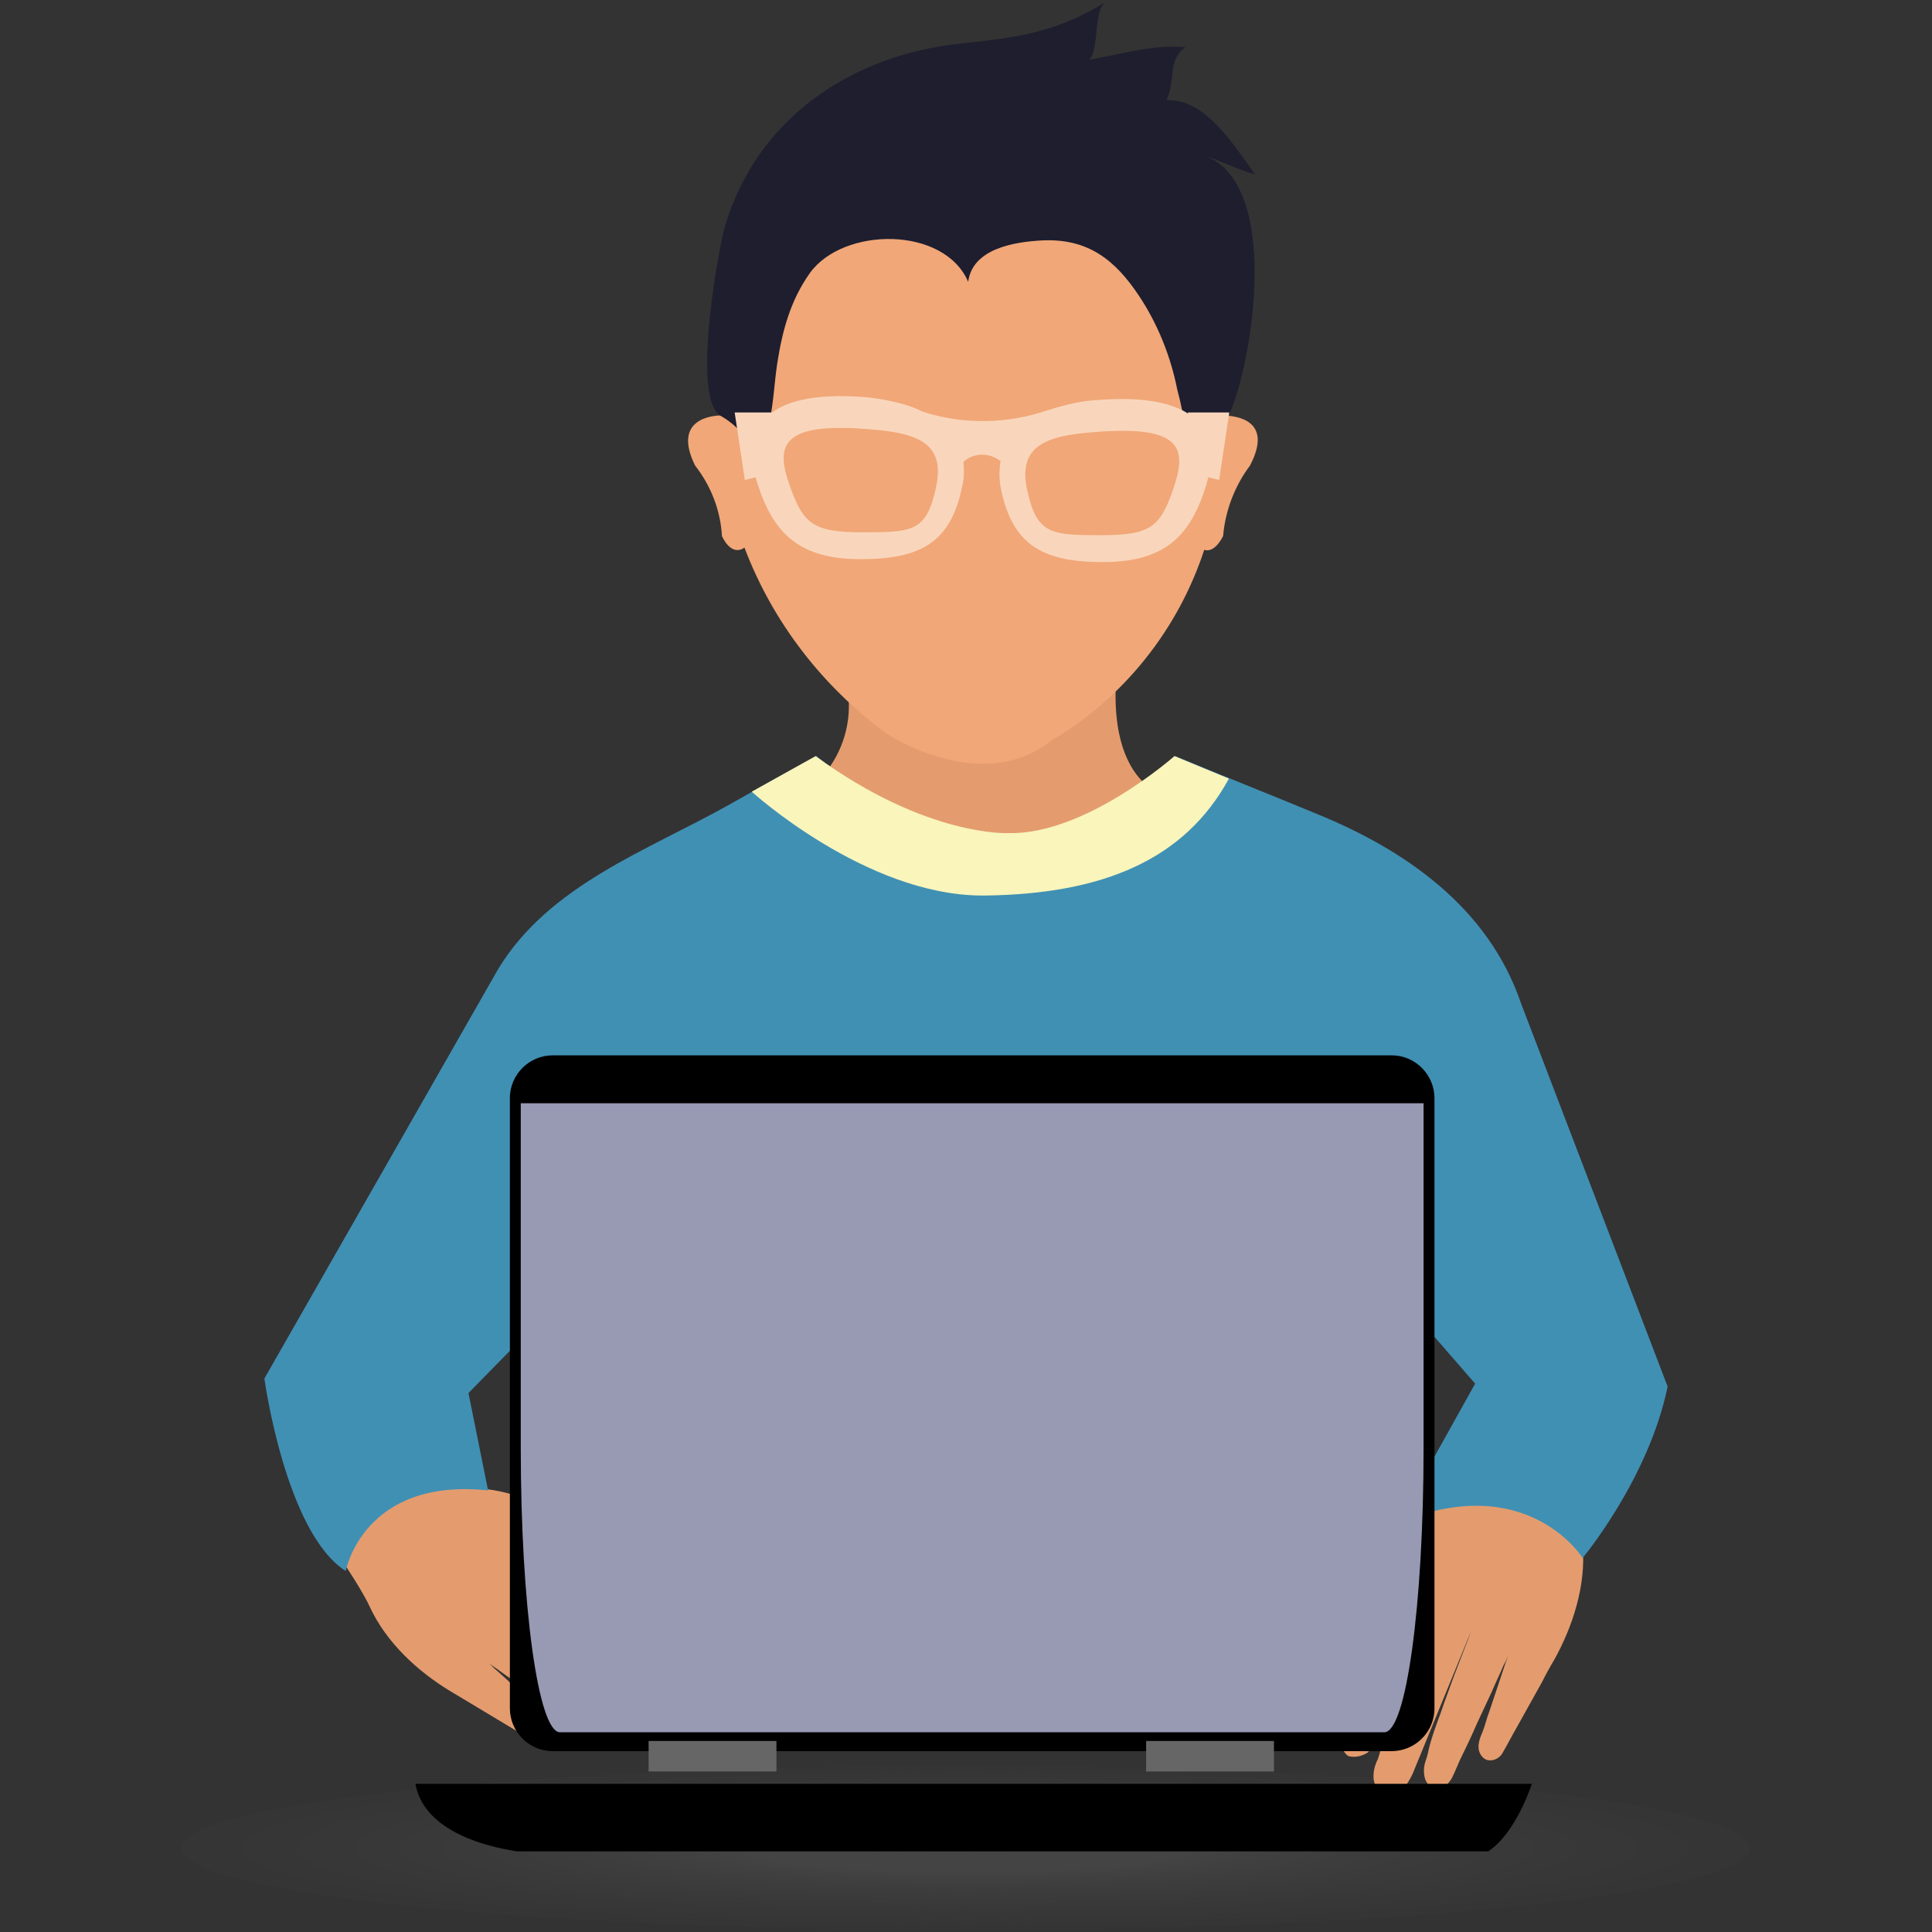 <?xml version="1.0" encoding="utf-8"?>
<!-- Generator: Adobe Illustrator 22.0.1, SVG Export Plug-In . SVG Version: 6.00 Build 0)  -->
<svg version="1.1" id="Layer_1" xmlns="http://www.w3.org/2000/svg" xmlns:xlink="http://www.w3.org/1999/xlink" x="0px" y="0px"
	 viewBox="0 0 266 266" style="enable-background:new 0 0 266 266;" xml:space="preserve">
<rect x="0" y="0" width="266" height="266" fill="#333333" stroke="none"/>
<style type="text/css">
	.st0{opacity:7.000000e-02;fill:#4D4D4D;enable-background:new    ;}
	.st1{fill:#E49C6E;}
	.st2{fill:#4090B4;}
	.st3{fill:#F1A778;}
	.st4{fill:#1E1E2F;}
	.st5{fill:#F9F5BB;}
	.st6{opacity:0.7;fill:#D9DBFF;enable-background:new    ;}
	.st7{fill:#666666;}
	.st8{fill:#F9D6BB;}
</style>
<g id="Group_677" transform="translate(-6065 -527)">
	<g id="Group_606" transform="translate(6065 769.943)">
		<path id="Path_3973" class="st0" d="M211.2,11.5c0,4.5-35,8.2-78.2,8.2S54.8,16,54.8,11.5s35-8.2,78.2-8.2S211.2,7,211.2,11.5z"/>
		<path id="Path_3974" class="st0" d="M205,11.5c0,4.2-32.2,7.5-72,7.5s-72-3.4-72-7.5S93.2,4,133,4S205,7.4,205,11.5z"/>
		<path id="Path_3975" class="st0" d="M241,11.5c0,6.2-48.4,11.3-108,11.3S25,17.8,25,11.5S73.4,0.2,133,0.2S241,5.3,241,11.5z"/>
		<path id="Path_3976" class="st0" d="M232.5,11.5c0,5.7-44.5,10.4-99.5,10.4s-99.5-4.7-99.5-10.4S78.1,1.1,133,1.1
			S232.5,5.8,232.5,11.5z"/>
		<path id="Path_3977" class="st0" d="M225.2,11.5c0,5.3-41.3,9.7-92.2,9.7s-92.2-4.3-92.2-9.7S82.1,1.9,133,1.9
			S225.2,6.2,225.2,11.5z"/>
		<ellipse id="Ellipse_183" class="st0" cx="133" cy="11.5" rx="84.3" ry="8.8"/>
		<path id="Path_3978" class="st0" d="M167.9,11.5c0,2-15.6,3.7-34.9,3.7s-34.9-1.6-34.9-3.7s15.6-3.7,34.9-3.7
			S167.9,9.5,167.9,11.5z"/>
		<path id="Path_3979" class="st0" d="M165.1,11.5c0,1.9-14.4,3.4-32.1,3.4s-32.1-1.5-32.1-3.4s14.4-3.4,32.1-3.4
			S165.1,9.7,165.1,11.5z"/>
		<path id="Path_3980" class="st0" d="M162.8,11.5c0,1.7-13.3,3.1-29.8,3.1s-29.8-1.4-29.8-3.1s13.3-3.1,29.8-3.1
			S162.8,9.8,162.8,11.5z"/>
		<path id="Path_3981" class="st0" d="M160.3,11.5c0,1.6-12.2,2.9-27.3,2.9s-27.3-1.3-27.3-2.9s12.2-2.9,27.3-2.9
			S160.3,10,160.3,11.5z"/>
		<path id="Path_3982" class="st0" d="M180.9,11.5c0,2.8-21.4,5-47.9,5s-47.9-2.2-47.9-5s21.4-5,47.9-5S180.9,8.8,180.9,11.5z"/>
		<path id="Path_3983" class="st0" d="M177.1,11.5c0,2.5-19.7,4.6-44.1,4.6s-44.1-2.1-44.1-4.6s19.7-4.6,44.1-4.6
			S177.1,9,177.1,11.5z"/>
		<ellipse id="Ellipse_184" class="st0" cx="133" cy="11.5" rx="40.9" ry="4.3"/>
		<path id="Path_3984" class="st0" d="M170.4,11.5c0,2.2-16.7,3.9-37.4,3.9c-20.6,0-37.4-1.8-37.4-3.9s16.7-3.9,37.4-3.9
			S170.4,9.4,170.4,11.5z"/>
		<ellipse id="Ellipse_185" class="st0" cx="133" cy="11.5" rx="66.2" ry="6.9"/>
		<path id="Path_3985" class="st0" d="M193.9,11.5c0,3.5-27.3,6.4-60.9,6.4S72.1,15,72.1,11.5S99.4,5.2,133,5.2S193.9,8,193.9,11.5z
			"/>
		<path id="Path_3986" class="st0" d="M189.5,11.5c0,3.3-25.3,5.9-56.5,5.9s-56.5-2.6-56.5-5.9s25.3-5.9,56.5-5.9
			S189.5,8.3,189.5,11.5z"/>
		<path id="Path_3987" class="st0" d="M184.7,11.5c0,3-23.1,5.4-51.7,5.4s-51.7-2.4-51.7-5.4s23.1-5.4,51.7-5.4
			S184.7,8.5,184.7,11.5z"/>
		<path id="Path_3988" class="st0" d="M157.1,11.5c0,1.4-10.8,2.5-24.1,2.5s-24.1-1.1-24.1-2.5S119.7,9,133,9S157.1,10.1,157.1,11.5
			z"/>
		<path id="Path_3989" class="st0" d="M154.9,11.5c0,1.3-9.8,2.3-21.9,2.3s-21.9-1-21.9-2.3s9.8-2.3,21.9-2.3S154.9,10.3,154.9,11.5
			z"/>
		<path id="Path_3990" class="st0" d="M153.5,11.5c0,1.2-9.2,2.1-20.5,2.1s-20.5-1-20.5-2.1s9.2-2.1,20.5-2.1S153.5,10.3,153.5,11.5
			z"/>
		<path id="Path_3991" class="st0" d="M151.8,11.5c0,1.1-8.4,2-18.8,2s-18.8-0.9-18.8-2s8.4-2,18.8-2S151.8,10.4,151.8,11.5z"/>
		<path id="Path_3992" class="st0" d="M150.5,11.5c0,1-7.8,1.8-17.5,1.8s-17.5-0.8-17.5-1.8s7.8-1.8,17.5-1.8
			C142.6,9.7,150.5,10.5,150.5,11.5z"/>
		<path id="Path_3993" class="st0" d="M149,11.5c0,0.9-7.2,1.7-16,1.7s-16-0.7-16-1.7s7.2-1.7,16-1.7S149,10.6,149,11.5z"/>
		<path id="Path_3994" class="st0" d="M147.1,11.5c0,0.8-6.3,1.5-14.1,1.5s-14.1-0.7-14.1-1.5s6.3-1.5,14.1-1.5
			C140.8,10.1,147.1,10.7,147.1,11.5z"/>
		<path id="Path_3995" class="st0" d="M145.9,11.5c0,0.7-5.8,1.3-12.9,1.3c-7.1,0-12.9-0.6-12.9-1.3s5.8-1.3,12.9-1.3
			C140.1,10.2,145.9,10.8,145.9,11.5z"/>
		<path id="Path_3996" class="st0" d="M145.9,11.5c0,0.7-5.8,1.3-12.9,1.3c-7.1,0-12.9-0.6-12.9-1.3s5.8-1.3,12.9-1.3
			C140.1,10.2,145.9,10.8,145.9,11.5z"/>
		<path id="Path_3997" class="st0" d="M144.8,11.5c0,0.7-5.3,1.2-11.8,1.2c-6.5,0-11.8-0.6-11.8-1.2s5.3-1.2,11.8-1.2
			C139.5,10.3,144.8,10.8,144.8,11.5z"/>
		<path id="Path_3998" class="st0" d="M144,11.5c0,0.6-4.9,1.1-11,1.1s-11-0.5-11-1.1s4.9-1.1,11-1.1S144,10.9,144,11.5z"/>
		<path id="Path_3999" class="st0" d="M143,11.5c0,0.6-4.5,1.1-10,1.1c-5.5,0-10-0.5-10-1.1s4.5-1.1,10-1.1
			C138.5,10.5,143,10.9,143,11.5z"/>
		<path id="Path_4000" class="st0" d="M141.9,11.5c0,0.5-4,0.9-8.9,0.9s-8.9-0.4-8.9-0.9s4-0.9,8.9-0.9S141.9,11,141.9,11.5z"/>
		<path id="Path_4001" class="st0" d="M141.1,11.5c0,0.5-3.6,0.8-8.1,0.8s-8.1-0.4-8.1-0.8s3.6-0.8,8.1-0.8
			C137.5,10.7,141.1,11.1,141.1,11.5z"/>
		<path id="Path_4002" class="st0" d="M140.5,11.5c0,0.4-3.4,0.8-7.5,0.8s-7.5-0.4-7.5-0.8s3.4-0.8,7.5-0.8
			C137.2,10.7,140.5,11.1,140.5,11.5z"/>
		<path id="Path_4003" class="st0" d="M139.9,11.5c0,0.4-3.1,0.7-6.9,0.7s-6.9-0.3-6.9-0.7s3.1-0.7,6.9-0.7S139.9,11.1,139.9,11.5z"
			/>
		<path id="Path_4004" class="st0" d="M139.4,11.5c0,0.4-2.9,0.7-6.4,0.7s-6.4-0.3-6.4-0.7s2.9-0.7,6.4-0.7S139.4,11.2,139.4,11.5z"
			/>
		<path id="Path_4005" class="st0" d="M138.9,11.5c0,0.3-2.6,0.6-5.9,0.6s-5.9-0.3-5.9-0.6s2.6-0.6,5.9-0.6S138.9,11.2,138.9,11.5z"
			/>
		<path id="Path_4006" class="st0" d="M138.2,11.5c0,0.3-2.3,0.5-5.2,0.5s-5.2-0.2-5.2-0.5s2.3-0.5,5.2-0.5S138.2,11.2,138.2,11.5z"
			/>
		<path id="Path_4007" class="st0" d="M137.7,11.5c0,0.3-2.1,0.5-4.7,0.5s-4.7-0.2-4.7-0.5s2.1-0.5,4.7-0.5S137.7,11.3,137.7,11.5z"
			/>
		<path id="Path_4008" class="st0" d="M137.1,11.5c0,0.2-1.8,0.4-4.1,0.4s-4.1-0.2-4.1-0.4s1.8-0.4,4.1-0.4
			C135.2,11.1,137.1,11.3,137.1,11.5z"/>
		<path id="Path_4009" class="st0" d="M136.3,11.5c0,0.2-1.5,0.4-3.3,0.4c-1.8,0-3.3-0.2-3.3-0.4s1.5-0.4,3.3-0.4
			C134.8,11.2,136.3,11.3,136.3,11.5z"/>
		<path id="Path_4010" class="st0" d="M135.3,11.5c-1.5,0.3-3.1,0.3-4.6,0C132.2,11.2,133.8,11.2,135.3,11.5z"/>
		<path id="Path_4011" class="st0" d="M134.6,11.5c-1,0.2-2.1,0.2-3.1,0C132.5,11.3,133.5,11.3,134.6,11.5z"/>
	</g>
	<path id="Path_4012" class="st1" d="M6115.9,748.2c2.3,5,6.7,9,11.2,11.7l3,1.8l6,3.6c1.2,0.7,2.3,1.4,3.5,2.1
		c0.9,0.6,2.5,0.4,2.8-0.9c0.3-1.3-0.8-2.3-1.7-3c-0.8-0.7-1.6-1.4-2.4-2.1c-1.7-1.4-3.3-3-4.9-4.4c-0.4-0.3-0.7-0.7-1.1-1l1.3,0.9
		l3.2,2.3c1.3,1,2.7,1.9,4,2.9c1.3,0.9,2.5,1.8,3.8,2.8c0.9,0.7,1.8,1.4,2.8,2c0.8,0.5,2.2,0.8,3,0c0.3-0.5,0.4-1.1,0.3-1.7
		c-0.2-0.7-0.5-1.4-1.1-1.9c-0.5-0.4-0.9-0.9-1.3-1.3c-1.2-1.2-2.5-2.4-3.8-3.5c-1.4-1.2-2.9-2.5-4.3-3.7c-1.2-1-2.4-2-3.6-3
		c-0.6-0.5-1.1-1-1.7-1.4l0,0l17,13.4c1.1,0.9,3.9,2.4,5.1,0.4c0.3-0.9,0.3-1.9-0.2-2.8c-0.4-0.7-1-1.3-1.7-1.8
		c-1.3-1.1-2.4-2.3-3.7-3.4c-2.7-2.2-5.3-4.5-8.1-6.6c-0.6-0.5-1.2-1-1.8-1.4c2,1.7,4.2,3.3,6.4,4.7c2.5,1.7,4.2,3.2,6.2,4.3
		c0.5,0.4,1.2,0.7,1.8,0.9c0.9,0.1,1.8-0.2,2.5-0.9c0.6-1,0-2.7-0.9-3.5c-4.1-3.7-8.5-7.1-13.1-10.1c0,0-3.9-2.4-4.3-2.8
		c0,0,7.5,4.1,12.5,3.2c0,0,6.5-3.3-4.1-5.5c0,0-6-2.7-9.7-4.5c-4.9-2.3-10.5-2.8-15.7-1.3c0,0-6.9-4.3-8.7-5.8l-6.6,8.6
		C6107.8,735.6,6114.2,744.5,6115.9,748.2z"/>
	<path id="Path_4013" class="st1" d="M6282.9,739.8c0.5,5.5-1.4,11.2-3.9,15.7c-0.6,1-1.2,2.1-1.7,3.1c-1.1,2-2.3,4.1-3.4,6.1
		c-0.7,1.2-1.3,2.4-2,3.6c-0.5,1-2,1.5-2.8,0.6c-0.9-1-0.5-2.3,0-3.4c0.4-1,0.6-2,1-3c0.7-2.1,1.4-4.2,2.1-6.3
		c0.2-0.5,0.3-0.9,0.5-1.4c-0.2,0.5-0.4,1-0.7,1.5c-0.5,1.2-1.1,2.4-1.6,3.6c-0.7,1.5-1.4,3-2.1,4.5c-0.6,1.4-1.3,2.9-2,4.3
		c-0.5,1-0.9,2.1-1.4,3.1c-0.5,0.9-1.5,1.8-2.6,1.4c-0.5-0.3-0.9-0.7-1.1-1.3c-0.2-0.7-0.2-1.5,0-2.2c0.2-0.6,0.4-1.2,0.5-1.8
		c0.4-1.7,1-3.3,1.6-4.9c0.6-1.8,1.3-3.6,1.9-5.3c0.6-1.5,1.1-2.9,1.7-4.4c0.3-0.7,0.5-1.4,0.8-2.1c0,0,0,0,0,0c0,0-8.2,20-8.2,20
		c-0.6,1.3-2.2,4-4.2,2.9c-0.7-0.6-1.2-1.6-1.2-2.5c0-0.8,0.2-1.6,0.6-2.4c0.5-1.6,1-3.2,1.6-4.8c1.2-3.3,2.4-6.5,3.7-9.8
		c0.3-0.7,0.6-1.4,0.9-2.1c-0.9,2.5-2,4.9-3.2,7.3c-1.4,2.8-2.1,4.8-3.2,6.8c-0.3,0.6-0.7,1.2-1.2,1.7c-0.8,0.5-1.7,0.7-2.6,0.5
		c-1-0.5-1.3-2.4-0.9-3.5c1.7-5.3,3.9-10.4,6.5-15.3c0,0,2.2-4,2.3-4.5c0,0-4.5,7.3-9.3,9c0,0-7.3,0.4,0.8-6.8c0,0,3.9-5.3,6.2-8.7
		c3.1-4.5,7.8-7.6,13.1-8.9c0,0,3.9-7.1,4.7-9.3l14.3,6C6288.1,726.6,6282.6,735.7,6282.9,739.8z"/>
	<path id="Path_4014" class="st1" d="M6181.3,620.1c0,0,3.4,9.6-6.3,16.8c0,0,22.3,22.9,51.5,0c0,0-11.1-1.1-7-22.9L6181.3,620.1z"
		/>
	<path id="Path_4015" class="st2" d="M6294.6,717.9l-20.2-52.8c-4.5-13.2-16-21.1-28-26c-6.5-2.7-13.1-5.3-19.6-8
		c-21.9,24-49.4,0-49.4,0c-4.1,2.2-8.1,4.5-12.2,6.8c-11.3,6.3-24.6,11-31.6,22.5l-32.2,56.4c0,0,2.9,21.2,11.2,26.5
		c0,0,2.4-12.9,19.6-11.1l-2.7-13.4l28.4-29l4.5,49.2h75.8l5.9-49.1l24,27.6l-10.7,19.2c17.9-7.4,25.5,4.8,25.5,4.8
		S6292,730.6,6294.6,717.9"/>
	<path id="Path_4016" class="st3" d="M6233.7,584.2c0-28.3-15.5-43.8-34.7-43.8c-19.1,0-34.6,15.4-34.7,43.8c-1.1,0-6.8,0.4-3.6,6.9
		c2.2,2.8,3.5,6.2,3.7,9.7c0,0,1.2,2.9,3.1,1.6c3.9,10.3,10.8,19.2,19.7,25.7c0,0,12.9,8.5,22.5,0.9c10-5.9,17.5-15.3,21.1-26.3
		c1.5,0.5,2.6-1.9,2.6-1.9c0.3-3.5,1.6-6.9,3.7-9.7C6240.5,584.6,6234.8,584.3,6233.7,584.2z"/>
	<path id="Path_4017" class="st4" d="M6234.1,584.4c-1.1,2.4-6.4,5.7-5.8,8.8l0,0c-0.7-1.1,0.1-4.5,0-5.8c-0.2-2.3-0.6-4.5-1.2-6.7
		c-0.9-4.6-2.7-9.1-5.3-13c-3.2-4.8-6.9-7.9-13.3-7.6c-3.8,0.2-9.6,1.1-10.2,5.7c-3.3-7.7-17.2-7.6-21.8-1.2
		c-2.7,3.8-3.8,8-4.5,12.5c-0.4,2.7-0.5,5.5-1.1,8.1c-0.3,1.6-0.6,4.9-1.4,6c-0.7-2.9-2.6-5.4-5.2-6.9c-4.2-2.1-0.4-23,0.5-26.1
		c4.4-14.9,17.4-23.6,32.4-25.2c7.5-0.8,13-1.4,20-5.7c-1.7,1.2-0.8,6.3-2.2,7.9c4.4-0.7,8.5-2.1,13.2-1.7c-2.5,1.8-1.3,4.6-2.6,7.3
		c5.4-0.3,9.4,6.4,12.2,10.2c-2.6-0.7-5-2-7.6-2.8C6241.7,551.4,6237.5,577.1,6234.1,584.4z"/>
	<path id="Path_4018" class="st5" d="M6177.3,631.1l-8.8,4.9c0,0,15.6,14.2,31.6,14.3c0.2,0,0.3,0,0.5,0
		c16.2-0.2,27.5-4.9,33.6-16.1l-7.5-3.1c0,0-12.3,10.9-22.9,10.6C6203.9,641.7,6192.6,642.3,6177.3,631.1z"/>
	<path id="Rectangle_110" d="M6141.1,672.3h115.5c3.3,0,5.9,2.7,5.9,5.9v84c0,3.3-2.7,5.9-5.9,5.9h-115.5c-3.3,0-5.9-2.7-5.9-5.9
		c0,0,0,0,0,0v-84C6135.2,674.9,6137.9,672.3,6141.1,672.3z"/>
	<path id="Path_4019" class="st6" d="M6136.7,678.9v47.5c0,21.6,2.4,39.1,5.4,39.1h113.5c3,0,5.4-17.5,5.4-39.1v-47.5H6136.7z"/>
	<rect id="Rectangle_111" x="6154.3" y="766.7" class="st7" width="17.6" height="4.2"/>
	<rect id="Rectangle_112" x="6222.8" y="766.7" class="st7" width="17.6" height="4.2"/>
	<path id="Path_4020" d="M6122.2,772.6h153.7c0,0-2.1,6.7-6,9.3h-133.8C6136.2,781.8,6123.6,780.6,6122.2,772.6z"/>
	<g id="Group_610" transform="translate(6141.15 581.287)">
		<path id="Path_4021" class="st8" d="M74.8,0.8c-1.8,0.1-3.6,0.5-5.4,1c-0.4,0.1-0.9,0.3-1.3,0.4c-5.6,1.9-11.6,2-17.2,0.2
			c-0.6-0.3-1.3-0.6-1.9-0.8l0,0l0,0c-1.9-0.6-3.9-1-5.9-1.2C28.2-0.8,25.8,5.4,28.3,12.8c2.2,6.5,5.8,9.9,14,9.9s12.4-2.2,14-9.9
			c0.3-1.1,0.3-2.3,0.2-3.5C57.9,8,60.1,8,61.6,9.2c-0.2,1.3-0.2,2.7,0.1,4c1.6,7.6,5.8,9.9,14,9.9s11.8-3.3,14-9.9
			C92.2,5.8,89.7-0.4,74.8,0.8z M52.7,12.9c-1.3,6-3.2,6.1-10,6.1s-8.2-1.1-10-6.1c-2.1-5.7-1.6-9.1,10.7-8.1
			C50.2,5.3,54.1,6.7,52.7,12.9L52.7,12.9z M85.3,13.3c-1.8,5.1-3.2,6.1-10,6.1s-8.7-0.2-10-6.1c-1.4-6.2,2.5-7.6,9.3-8.1
			C86.9,4.2,87.3,7.6,85.3,13.3L85.3,13.3z"/>
		<path id="Path_4022" class="st8" d="M30,10.9l-3.6,0.9L25,2.5h5.8L30,10.9z"/>
		<path id="Path_4023" class="st8" d="M88.1,10.9l3.6,0.9l1.4-9.3h-5.7L88.1,10.9z"/>
	</g>
</g>
</svg>
